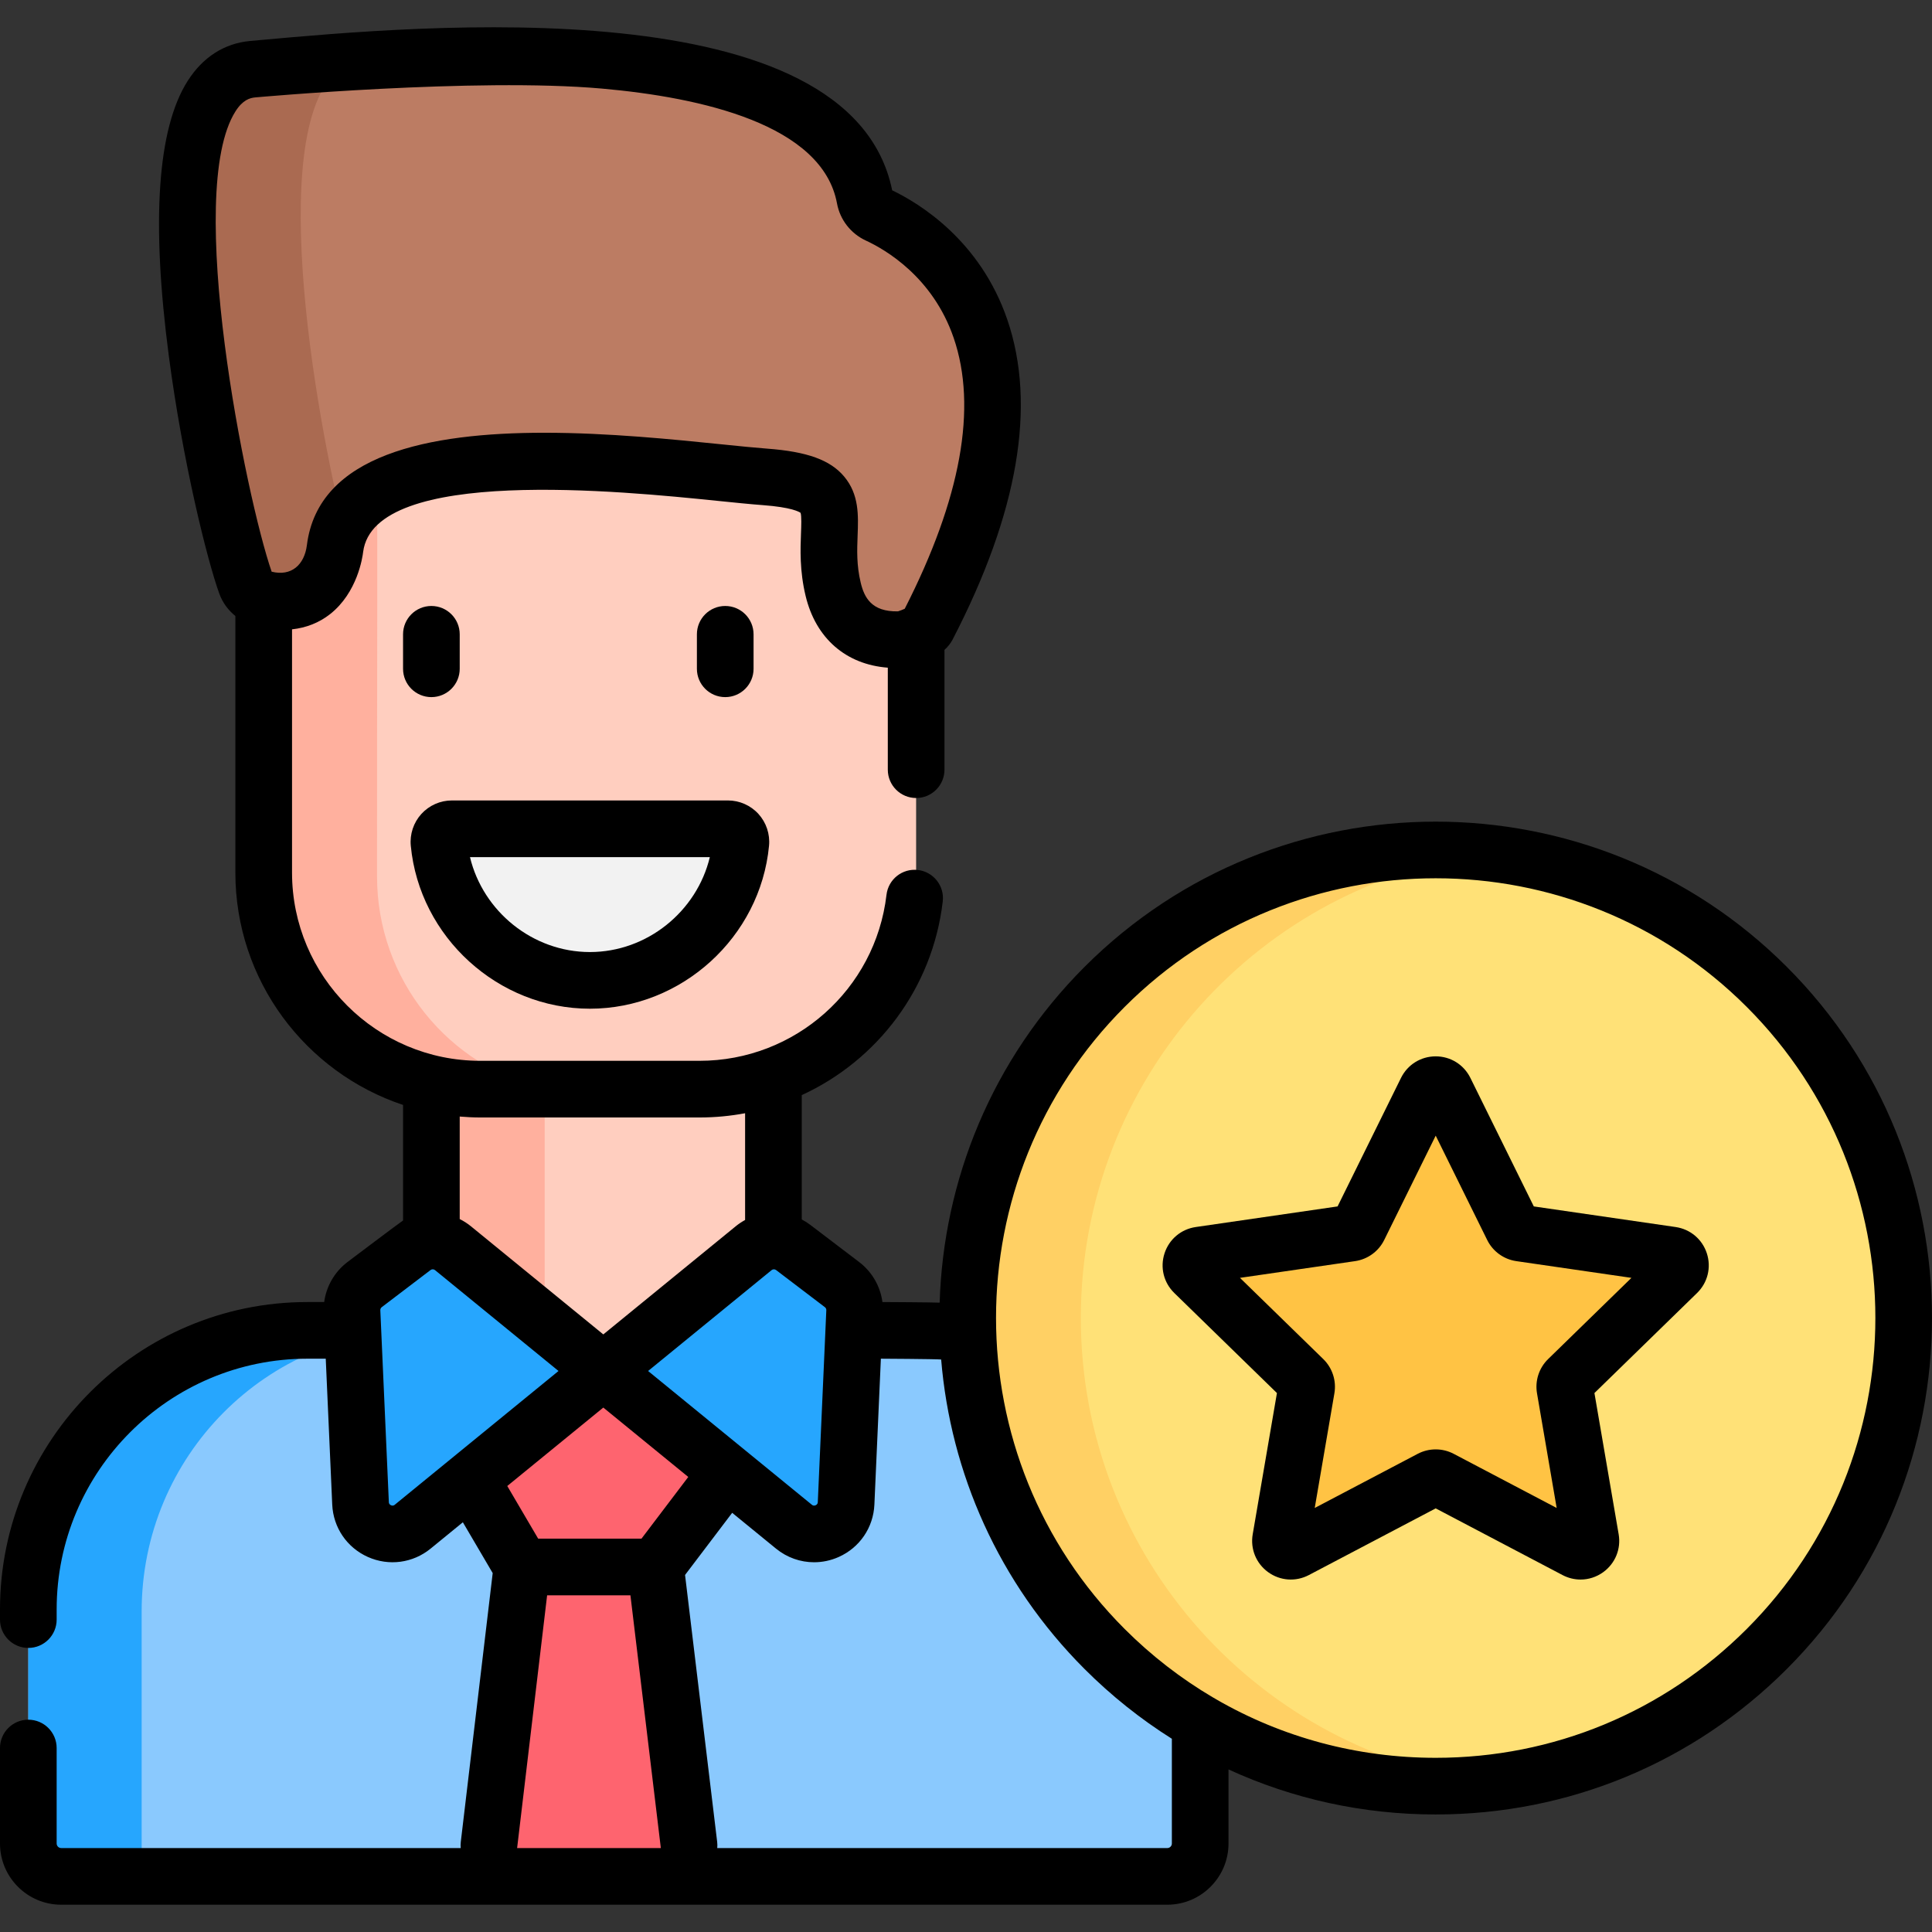<svg id="Capa_1" enable-background="new 0 0 511.463 511.463" height="512" viewBox="0 0 511.463 511.463" width="512" xmlns="http://www.w3.org/2000/svg"><rect x="0" y="0" width="511.463" height="511.463" fill="#333333" stroke="none"/><g><g><path d="m226.018 352.194h17.823c40.806 0 73.886 33.08 73.886 73.886v61.957c0 4.808-3.898 8.706-8.706 8.706h-292.82c-4.808 0-8.706-3.898-8.706-8.706v-61.957c0-40.806 33.08-73.886 73.886-73.886h12.037" fill="#8ac9fe"/><circle cx="380.076" cy="348.902" fill="#ffe177" r="123.949"/><path d="m204.75 289.722v72.89l-72.99 1.73-17.56.42v-75.04z" fill="#ffcebf"/><path d="m382.533 288.677 17.898 36.265c.399.809 1.171 1.369 2.063 1.499l40.021 5.815c2.248.327 3.145 3.089 1.519 4.674l-28.96 28.229c-.646.63-.941 1.537-.788 2.426l6.836 39.859c.384 2.239-1.966 3.946-3.976 2.889l-35.796-18.819c-.798-.42-1.752-.42-2.55 0l-35.796 18.819c-2.01 1.057-4.36-.65-3.976-2.889l6.836-39.859c.152-.889-.142-1.796-.788-2.426l-28.96-28.229c-1.626-1.585-.729-4.348 1.519-4.674l40.021-5.815c.893-.13 1.664-.69 2.063-1.499l17.898-36.265c1.006-2.037 3.911-2.037 4.916 0z" fill="#ffc344"/><path d="m242.525 168.854v62.159c0 31.661-25.673 57.322-57.333 57.322h-58.048c-31.661 0-57.333-25.661-57.333-57.322v-70.035c0-.816.022-1.62.056-2.424v-46.792h172.893z" fill="#ffcebf"/><path d="m197.76 367.762-85 1 13.248 25.334 11.134 18.969c.642 1.093 1.815 1.765 3.082 1.765h31.548c1.118 0 2.172-.523 2.848-1.414z" fill="#fe646f"/><path d="m129.728 491.076 8.211-74.093c.136-1.226 1.172-2.153 2.405-2.153h31.039c1.232 0 2.267.925 2.405 2.15l8.324 74.093c.161 1.434-.961 2.69-2.405 2.69h-47.574c-1.442-.001-2.564-1.254-2.405-2.687z" fill="#fe646f"/><path d="m144.42 288.332h-17.28c-31.66 0-57.33-25.66-57.33-57.32v-70.03c0-.82.02-1.62.06-2.43v-46.79h30v47.17c-.04.81-.06 73.05-.06 73.05 0 27.5 19.07 50.52 44.61 56.35z" fill="#ffb09e"/><path d="m245.53 165.852c-.91 1.76-2.61 3-4.57 3.26-.7.09-1.48.17-2.33.2-6.03.3-15.2-1.36-18.07-13.31-4.4-18.33 7.38-27.87-18.07-29.76-22.19-1.65-88.93-12.13-108.51 7.99-1.79 1.84-3.18 3.93-4.11 6.32-.57 1.45-.98 3-1.18 4.68 0 0-1.71 15.71-16.03 13.89-.89-.12-1.81-.31-2.79-.56v-.01c-.23-.05-.47-.11-.71-.18-1.86-.54-3.38-1.92-4.04-3.73-7.18-19.78-31.97-133.26 1.78-136.32 6.02-.54 14.39-1.33 24.18-2.02 48.06-3.41 130.39-4.57 137.88 36.21.35 1.93 1.63 3.54 3.41 4.36 11.91 5.5 53.46 31.18 13.16 108.98z" fill="#bc7c63"/><path d="m144.2 289.722v74.33l-12.44.29-17.56.42v-75.04z" fill="#ffb09e"/><path d="m109.435 330.255-12.914 9.825c-2.21 1.681-3.454 4.339-3.331 7.112l2.256 50.789c.309 6.957 8.418 10.585 13.811 6.18l50.461-41.215 39.802-32.51c3.031-2.476 7.365-2.551 10.48-.181l12.914 9.825c2.21 1.681 3.454 4.339 3.331 7.112l-2.256 50.789c-.309 6.957-8.418 10.585-13.811 6.18l-90.263-73.725c-3.032-2.476-7.365-2.551-10.48-.181z" fill="#26a6fe"/><path d="m156.168 219.406h-36.54c-2.03 0-3.605 1.756-3.413 3.776 1.929 20.274 19.21 36.356 39.953 36.356s38.025-16.082 39.953-36.356c.192-2.021-1.384-3.776-3.413-3.776z" fill="#f2f2f2"/><path d="m37.5 426.602v62.39c0 3.36 1.87 6.28 4.63 7.75h-25.93c-4.81 0-8.7-3.9-8.7-8.71v-61.95c0-40.81 33.08-73.89 73.88-73.89h30c-40.8 0-73.88 33.32-73.88 74.41z" fill="#26a6fe"/><path d="m90.74 138.642c-.32.61-.61 1.25-.87 1.91-.57 1.45-.98 3-1.18 4.68 0 0-1.71 15.71-16.03 13.89-.89-.12-1.81-.31-2.79-.56v-.01c-.23-.05-.47-.11-.71-.18-1.86-.54-3.38-1.92-4.04-3.73-7.18-19.78-31.97-133.26 1.78-136.32 6.02-.54 14.39-1.33 24.18-2.02.79-.06 1.59-.11 2.4-.16-23.92 8.85-11.48 86.18-2.74 122.5z" fill="#aa6a51"/><path d="m395.08 471.952c-4.92.59-9.92.9-15 .9-68.46 0-123.95-55.49-123.95-123.95s55.49-123.95 123.95-123.95c5.08 0 10.08.31 15 .9-61.39 7.4-108.95 59.67-108.95 123.05s47.56 115.65 108.95 123.05z" fill="#ffd064"/></g><g><path d="m121.702 177.049v-9.127c0-4.142-3.358-7.5-7.5-7.5s-7.5 3.358-7.5 7.5v9.127c0 4.142 3.358 7.5 7.5 7.5s7.5-3.358 7.5-7.5z"/><path d="m199.492 177.049v-9.127c0-4.142-3.358-7.5-7.5-7.5s-7.5 3.358-7.5 7.5v9.127c0 4.142 3.358 7.5 7.5 7.5s7.5-3.358 7.5-7.5z"/><path d="m156.168 267.038c24.289 0 45.118-18.952 47.42-43.145.292-3.068-.729-6.135-2.8-8.413-2.065-2.271-5.01-3.574-8.079-3.574h-73.081c-3.069 0-6.014 1.303-8.079 3.574-2.072 2.278-3.092 5.345-2.8 8.413 2.301 24.194 23.13 43.145 47.419 43.145zm31.748-40.132c-3.457 14.404-16.624 25.132-31.748 25.132s-28.29-10.729-31.748-25.132z"/><path d="m473.024 255.953c-51.251-51.252-134.645-51.252-185.897 0-24.599 24.599-37.383 56.603-38.369 88.903-1.635-.097-15.149-.164-15.149-.164-.56-4.167-2.749-7.991-6.154-10.582l-12.915-9.825c-.731-.556-1.497-1.041-2.289-1.455v-32.916c19.975-9.177 34.623-28.215 37.328-51.279.483-4.114-2.461-7.84-6.575-8.322-4.118-.488-7.84 2.461-8.322 6.575-2.938 25.052-24.215 43.943-49.491 43.943h-58.05c-27.477 0-49.83-22.349-49.83-49.82v-64.404c3.765-.409 7.192-1.754 10.082-4.035 7.237-5.709 8.579-15.048 8.742-16.452 2.892-22.793 68.808-16.075 93.632-13.546 4.774.487 8.896.907 12.167 1.15 7.609.565 9.634 1.768 10.004 2.042.285.853.184 3.493.109 5.441-.16 4.167-.378 9.874 1.222 16.538 2.703 11.281 10.72 18.174 21.762 19.014v27.002c0 4.142 3.358 7.5 7.5 7.5s7.5-3.358 7.5-7.5v-31.5c0-.068-.008-.134-.01-.201.872-.795 1.626-1.708 2.169-2.756 17.371-33.539 22.239-62.04 14.47-84.712-7.17-20.924-23.207-30.721-30.473-34.209-11.02-53.955-124.759-43.635-167.706-39.738l-2.262.205c-6.815.619-12.533 4.276-16.536 10.577-8.005 12.598-9.682 37.104-4.986 72.835 3.667 27.901 10.148 54.048 13.375 62.935.847 2.334 2.34 4.347 4.238 5.877v67.939c0 28.602 18.632 52.92 44.392 61.5v30.596c-.62.352-14.721 11.002-14.721 11.002-3.407 2.591-5.596 6.416-6.155 10.582h-4.446c-44.873 0-81.38 36.511-81.38 81.39v2.68c0 4.142 3.358 7.5 7.5 7.5s7.5-3.358 7.5-7.5v-2.68c0-36.607 29.778-66.39 66.38-66.39h4.858l1.715 38.621c.27 6.069 3.882 11.382 9.428 13.863 5.546 2.482 11.915 1.636 16.62-2.208l8.535-6.971 7.897 13.452-8.45 71.191c-.064.543-.066 1.078-.016 1.601h-105.767c-.662 0-1.2-.543-1.2-1.21v-25.27c0-4.142-3.358-7.5-7.5-7.5s-7.5 3.358-7.5 7.5v25.27c0 8.938 7.267 16.21 16.2 16.21h292.82c8.938 0 16.21-7.272 16.21-16.21v-19.603c16.984 7.804 35.597 11.922 54.846 11.922 35.111 0 68.121-13.673 92.948-38.5 51.252-51.253 51.252-134.646 0-185.898zm-410.68-226.483c1.917-3.017 3.802-3.552 5.227-3.682 0 0 58.369-5.297 91.785-2.337 26.265 2.327 58.381 9.493 62.228 30.42.791 4.3 3.646 7.969 7.639 9.813 5.149 2.378 17.722 9.649 23.247 25.771 6.3 18.385 1.939 42.505-12.958 71.703-.544.252-1.27.53-1.783.686-7.051.15-8.949-3.739-9.874-7.597-1.118-4.657-.966-8.626-.819-12.465.205-5.338.417-10.859-3.538-15.598-3.679-4.409-9.796-6.628-20.454-7.419-3.065-.228-7.093-.638-11.757-1.113-13.137-1.339-30.303-3.089-47.173-3.089-30.434 0-59.887 5.699-62.875 29.788-.663 5.158-4.09 8.296-9.327 6.992-6.777-19.574-23.173-100.46-9.568-121.873zm156.029 316.579c.251.191.393.494.379.811l-2.255 50.788c-.008.178-.026.595-.57.838-.542.244-.866-.021-1.004-.133l-43.349-35.407 32.69-26.7c.347-.284.838-.292 1.195-.021zm-91.233-50.217h58.05c4.114 0 8.146-.385 12.061-1.122v28.26c-.861.47-1.692 1.018-2.476 1.658l-35.058 28.634-35.058-28.634c-.928-.758-1.924-1.385-2.958-1.905v-27.136c1.796.15 3.606.245 5.439.245zm-22.628 102.52c-.138.112-.462.377-1.004.133-.543-.243-.562-.66-.57-.837l-2.255-50.79c-.014-.316.127-.618.379-.81l12.914-9.825c.356-.271.847-.263 1.194.021l32.69 26.701zm55.205-25.723 22.49 18.369-12.385 16.332h-27.349l-8.18-13.935zm-14.877 49.701h22.055l8.051 66.912h-38.048zm165.39 65.702c0 .667-.543 1.21-1.21 1.21h-119.143c.05-.527.049-1.066-.017-1.613l-8.505-70.684 12.476-16.452 11.602 9.476c2.917 2.383 6.473 3.613 10.076 3.613 2.209 0 4.436-.462 6.543-1.406 5.546-2.481 9.159-7.794 9.428-13.864l1.715-38.621s14.196.075 15.959.214c2.49 29.904 15.141 59.113 37.972 81.944 7.082 7.082 14.831 13.252 23.103 18.46v27.723zm152.187-56.788c-21.994 21.994-51.237 34.107-82.342 34.107-20.729 0-40.627-5.386-58.108-15.485-.28-.192-.576-.361-.881-.514-8.416-4.962-16.263-11.018-23.353-18.108-45.403-45.404-45.403-119.28 0-164.684 22.705-22.704 52.519-34.052 82.342-34.052 29.816 0 59.643 11.354 82.342 34.052 45.404 45.404 45.404 119.28 0 164.684z"/><path d="m443.594 324.835-37.545-5.456-16.791-34.021c-1.738-3.521-5.256-5.708-9.183-5.708s-7.445 2.187-9.183 5.708l-16.791 34.021-37.545 5.456c-3.886.564-7.053 3.235-8.267 6.97s-.221 7.756 2.591 10.497l27.168 26.482-6.414 37.392c-.664 3.87.896 7.708 4.073 10.016 3.176 2.308 7.308 2.608 10.786.78l33.581-17.655 33.582 17.655c1.512.794 3.147 1.187 4.774 1.187 2.114 0 4.215-.663 6.009-1.967 3.177-2.308 4.738-6.146 4.074-10.016l-6.414-37.393 27.168-26.482c2.812-2.741 3.804-6.763 2.591-10.498-1.211-3.733-4.378-6.404-8.264-6.968zm-33.753 34.953c-2.415 2.353-3.516 5.741-2.946 9.065l5.206 30.354-27.261-14.333c-1.491-.783-3.127-1.175-4.763-1.175-1.637 0-3.273.392-4.766 1.176l-27.259 14.332 5.206-30.355c.569-3.322-.531-6.709-2.945-9.063l-22.054-21.498 30.475-4.428c3.336-.484 6.22-2.578 7.713-5.602l13.63-27.617 13.629 27.615c1.492 3.025 4.375 5.121 7.711 5.604l30.478 4.429z"/></g></g></svg>